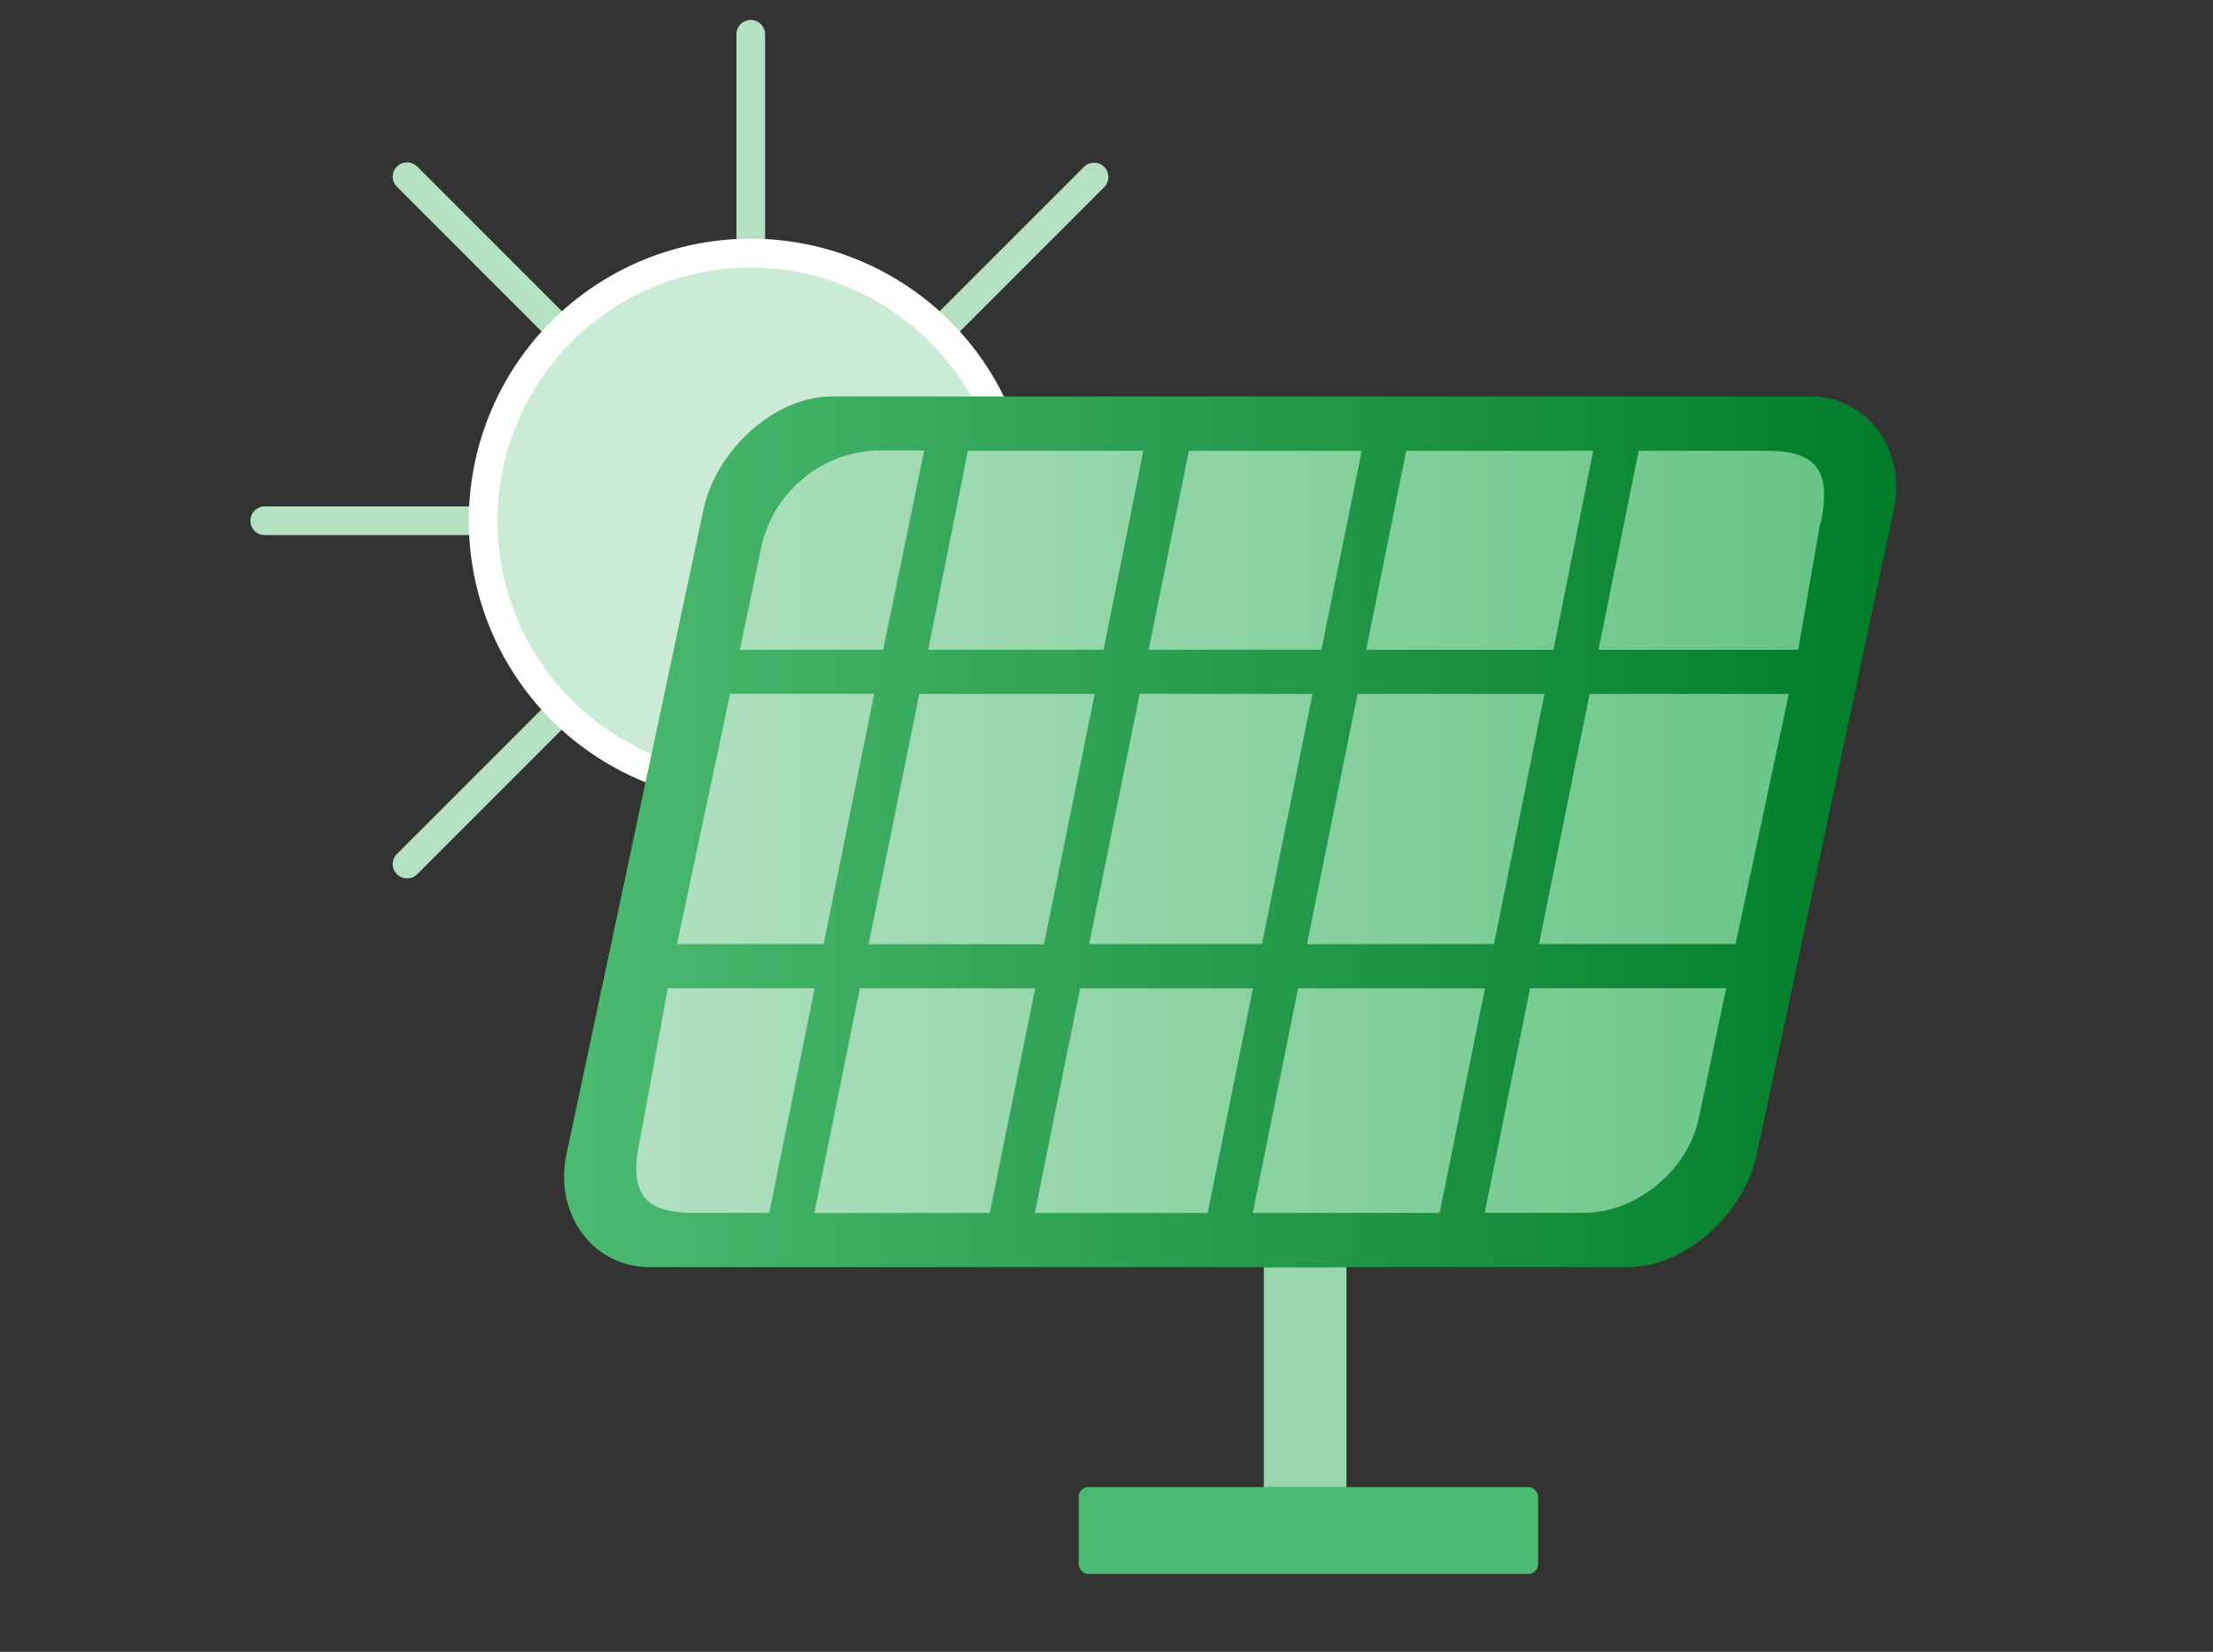 <svg xmlns="http://www.w3.org/2000/svg" xmlns:xlink="http://www.w3.org/1999/xlink" viewBox="0 0 231.63 172.87"><rect x="0" y="0" width="231.63" height="172.87" fill="#333333" stroke="none"/><defs><style>.cls-1{fill:#99d7ad;}.cls-2{fill:#4dba71;}.cls-3{fill:#b3e1c2;}.cls-4{fill:#ccebd6;}.cls-5{fill:#fff;}.cls-6{fill:url(#HDI_Verlauf_hell);}.cls-7{fill:url(#HDI_Verlauf_dunkel);}</style><linearGradient id="HDI_Verlauf_hell" x1="63.89" y1="87.4" x2="193.3" y2="87.4" gradientUnits="userSpaceOnUse"><stop offset="0" stop-color="#b3e1c2"/><stop offset="1" stop-color="#66c485"/></linearGradient><linearGradient id="HDI_Verlauf_dunkel" x1="59.04" y1="87.05" x2="198.48" y2="87.05" gradientUnits="userSpaceOnUse"><stop offset="0" stop-color="#4dba71"/><stop offset="1" stop-color="#007d29"/></linearGradient></defs><g id="Pricetag"><rect class="cls-1" x="132.28" y="132.61" width="8.65" height="23.03"/><rect class="cls-2" x="112.91" y="155.63" width="48.08" height="9.09" rx="1"/><path class="cls-3" d="M129.45,56H27.71a1.5,1.5,0,0,1,0-3H129.45a1.5,1.5,0,0,1,0,3Z"/><path class="cls-3" d="M78.58,106.83a1.5,1.5,0,0,1-1.5-1.5V3.59a1.5,1.5,0,0,1,3,0V105.33A1.5,1.5,0,0,1,78.58,106.83Z"/><path class="cls-3" d="M42.61,91.93a1.47,1.47,0,0,1-1.06-.44,1.49,1.49,0,0,1,0-2.12l71.94-71.94a1.5,1.5,0,0,1,2.12,2.12L43.67,91.49A1.47,1.47,0,0,1,42.61,91.93Z"/><path class="cls-3" d="M114.55,91.93a1.45,1.45,0,0,1-1.06-.44L41.55,19.55a1.49,1.49,0,0,1,0-2.12,1.51,1.51,0,0,1,2.12,0l71.94,71.94a1.51,1.51,0,0,1,0,2.12A1.47,1.47,0,0,1,114.55,91.93Z"/><circle class="cls-4" cx="78.58" cy="54.46" r="28.01"/><path class="cls-5" d="M78.58,84a29.51,29.51,0,1,1,29.51-29.51A29.55,29.55,0,0,1,78.58,84Zm0-56a26.51,26.51,0,1,0,26.51,26.51A26.54,26.54,0,0,0,78.58,28Z"/><path class="cls-6" d="M167.27,129.1h-95c-5.66,0-9.31-4.64-8.11-10.31L77.44,56c1.2-5.68,6.82-10.32,12.48-10.32H185c5.66,0,9.3,4.64,8.1,10.32l-13.32,62.77C178.55,124.46,172.93,129.1,167.27,129.1Z"/><path class="cls-7" d="M189.49,41.49H87.09c-6.1,0-12.16,5.71-13.45,11.81L59.29,120.8c-1.3,6.1,2.63,11.81,8.73,11.81H170.43c6.1,0,12.15-5.71,13.45-11.81l14.35-67.5C199.52,47.2,195.59,41.49,189.49,41.49Zm1,13.39L188.21,68h-20.9l4.21-20.82h13.4C190.35,47.17,191.69,49.46,190.54,54.88Zm-89.18-7.71h18.36L115.51,68H97.15Zm45.88,0h19.57L162.6,68H143ZM120.23,68l4.21-20.82h18.09L138.31,68Zm17.15,4.62L132.09,98.8H114l5.29-26.19Zm-22.8,0-5.3,26.19H90.92l5.3-26.19Zm-6.23,30.81-4.75,23.51H85.24L90,103.42Zm4.71,0h18.09l-4.75,23.51H108.31Zm22.81,0h19.56l-4.75,23.51H131.12Zm.93-4.62,5.29-26.19h19.57L156.37,98.8Zm29.58-26.19h20.85L181.66,98.8H161.08ZM79.74,57a12.88,12.88,0,0,1,12-9.86h5L92.44,68h-15ZM76.42,72.61H91.5L86.21,98.8H70.86ZM67,119.21l2.9-15.79H85.27l-4.75,23.51H72.59C67.17,126.93,65.82,124.64,67,119.21Zm110.8-2.15c-1.15,5.43-6.53,9.87-12,9.87H155.4l4.75-23.51h20.53Z"/></g></svg>